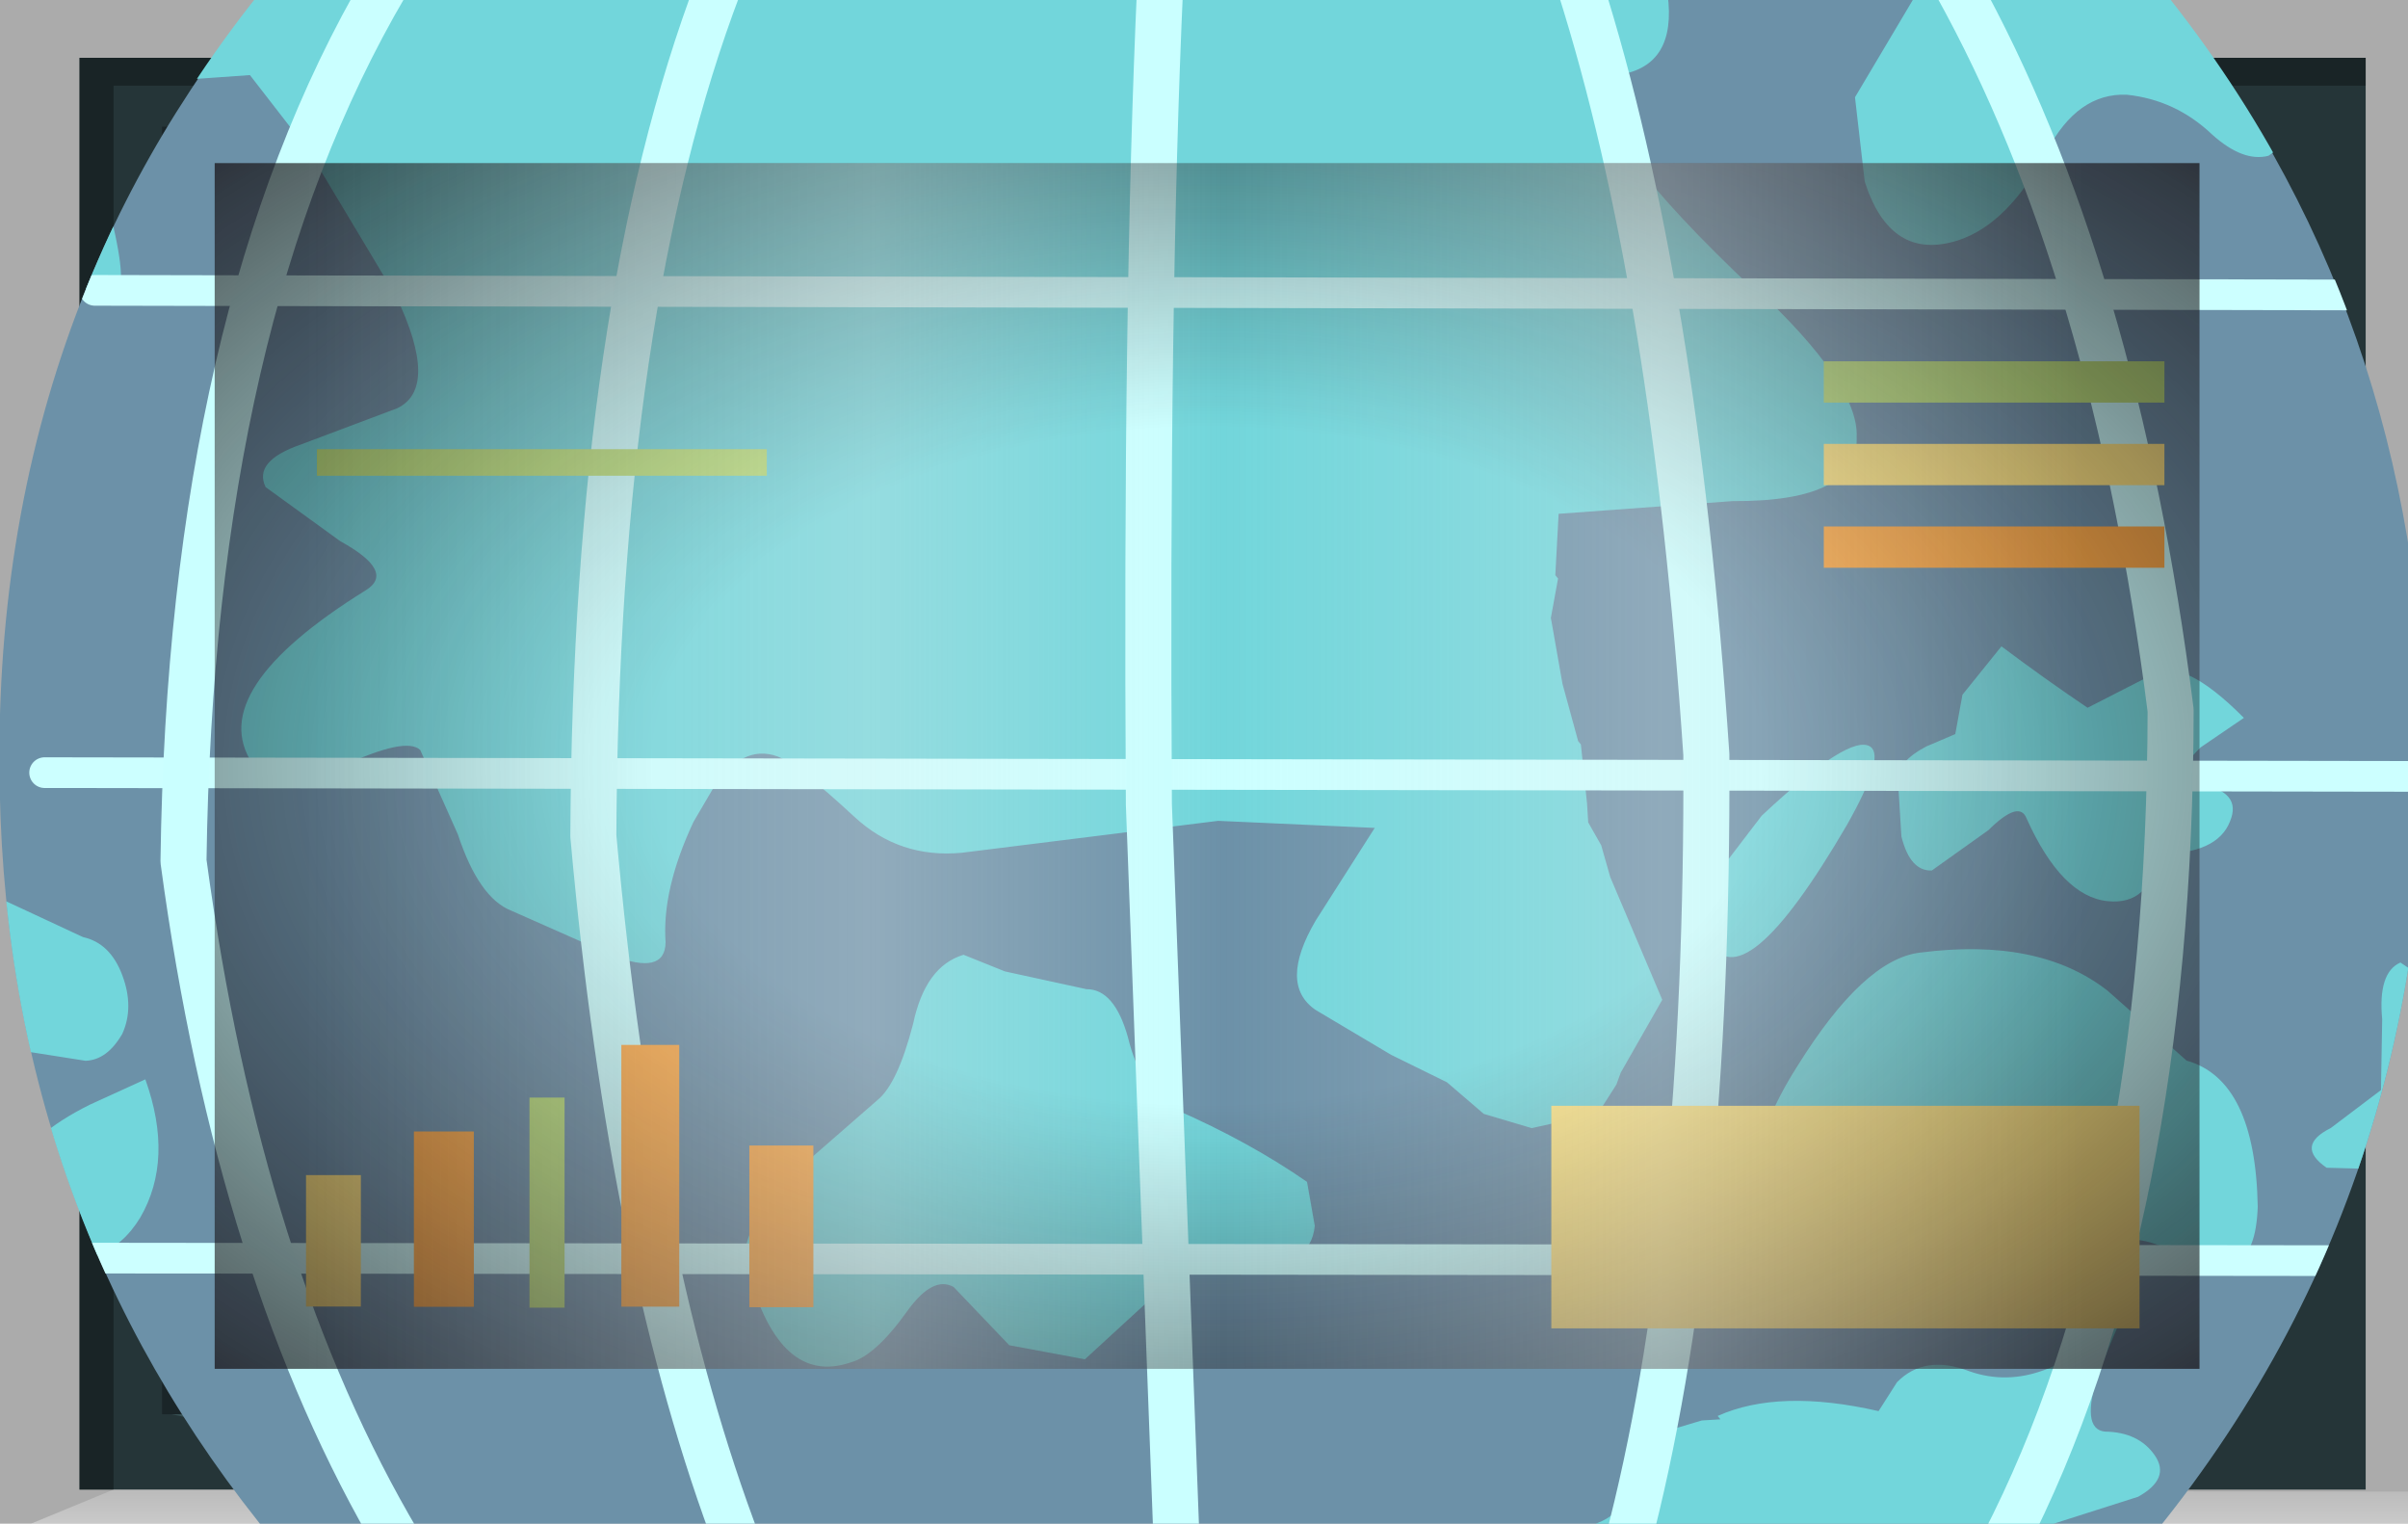 <?xml version="1.0" encoding="UTF-8" standalone="no"?>
<svg xmlns:xlink="http://www.w3.org/1999/xlink" height="73.8px" width="116.65px" xmlns="http://www.w3.org/2000/svg">
  <g transform="matrix(1.0, 0.0, 0.0, 1.0, 0.0, 0.0)">
    <use height="73.8" transform="matrix(1.0, 0.0, 0.0, 1.0, 0.0, 0.0)" width="116.65" xlink:href="#shape0"/>
    <clipPath id="clipPath0" transform="matrix(1.0, 0.0, 0.0, 1.0, 0.0, 0.0)">
      <use height="58.4" transform="matrix(1.0, 0.0, 0.0, 1.0, 10.4, 7.9)" width="96.15" xlink:href="#shape1"/>
    </clipPath>
    <g clip-path="url(#clipPath0)">
      <use height="29.45" transform="matrix(2.957, 0.308, -0.308, 2.957, 0.994, -13.064)" width="42.45" xlink:href="#shape2"/>
      <clipPath id="clipPath1" transform="">
        <use height="40.2" transform="matrix(2.957, 0.308, -0.308, 2.957, 6.382, -28.942)" width="39.55" xlink:href="#shape3"/>
      </clipPath>
    </g>
    <g clip-path="url(#clipPath1)">
      <use height="29.4" transform="matrix(2.957, 0.308, -0.308, 2.957, 1.086, -13.951)" width="42.2" xlink:href="#shape4"/>
    </g>
    <use height="2.0" transform="matrix(1.727, 0.0, 0.0, 5.39, 75.15, 53.56)" width="16.5" xlink:href="#shape5"/>
    <use height="2.0" transform="matrix(1.321, 0.0, 0.0, 0.643, 15.35, 21.757)" width="16.5" xlink:href="#shape6"/>
    <use height="2.0" transform="matrix(0.103, 0.0, 0.0, 5.088, 25.65, 53.162)" width="16.5" xlink:href="#shape6"/>
    <use height="2.0" transform="matrix(0.176, 0.0, 0.0, 4.246, 20.05, 54.804)" width="16.5" xlink:href="#shape7"/>
    <use height="2.0" transform="matrix(0.161, 0.0, 0.0, 3.183, 14.825, 56.917)" width="16.5" xlink:href="#shape5"/>
    <use height="2.0" transform="matrix(0.17, 0.0, 0.0, 6.339, 30.1, 50.611)" width="16.5" xlink:href="#shape7"/>
    <use height="2.0" transform="matrix(0.188, 0.0, 0.0, 3.916, 36.3, 55.484)" width="16.5" xlink:href="#shape7"/>
    <use height="2.0" transform="matrix(1.0, 0.0, 0.0, 1.0, 88.35, 17.5)" width="16.5" xlink:href="#shape6"/>
    <use height="2.0" transform="matrix(1.0, 0.0, 0.0, 1.0, 88.35, 21.5)" width="16.5" xlink:href="#shape5"/>
    <use height="2.0" transform="matrix(1.0, 0.0, 0.0, 1.0, 88.35, 25.5)" width="16.5" xlink:href="#shape7"/>
    <use height="58.4" transform="matrix(1.0, 0.0, 0.0, 1.0, 10.4, 7.9)" width="96.15" xlink:href="#shape8"/>
    <use height="0.0" id="price_tag_pt" transform="matrix(1.0, 0.0, 0.0, 1.0, 58.3, 83.45)" width="0.0" xlink:href="#sprite0"/>
  </g>
  <defs>
    <g id="shape0" transform="matrix(1.0, 0.0, 0.0, 1.0, 58.3, 36.9)">
      <path d="M58.35 -36.9 L58.35 36.9 -58.3 36.9 -58.3 -36.9 58.35 -36.9" fill="url(#gradient0)" fill-rule="evenodd" stroke="none"/>
      <path d="M-47.9 -29.0 L-47.9 29.4 48.25 29.4 48.25 -29.0 -47.9 -29.0 M-54.45 35.25 L-54.45 -34.1 56.3 -34.1 56.3 35.25 -54.45 35.25" fill="#253538" fill-rule="evenodd" stroke="none"/>
      <path d="M58.35 35.35 L58.35 36.9 -56.8 36.9 -52.8 35.25 58.35 35.35" fill="url(#gradient1)" fill-rule="evenodd" stroke="none"/>
      <path d="M-54.45 35.25 L-54.45 -34.1 56.3 -34.1 56.3 -32.75 -52.8 -32.75 -52.8 35.25 -54.45 35.25" fill="url(#gradient2)" fill-rule="evenodd" stroke="none"/>
      <path d="M-50.45 31.5 L48.25 31.5 48.7 32.6 -45.3 32.6 -50.45 31.5" fill="#385154" fill-rule="evenodd" stroke="none"/>
      <path d="M49.2 -30.75 L49.2 32.25 48.25 32.25 48.25 -30.75 49.2 -30.75" fill="#385154" fill-rule="evenodd" stroke="none"/>
      <path d="M-50.45 31.5 L-47.3 29.25 48.25 29.4 48.25 31.5 -50.45 31.5" fill="#1f2b2d" fill-rule="evenodd" stroke="none"/>
      <path d="M-47.9 -29.0 L-50.45 -30.75 48.25 -30.75 48.25 -29.0 -47.9 -29.0" fill="#111719" fill-rule="evenodd" stroke="none"/>
      <path d="M-47.9 -29.0 L-47.9 29.4 48.25 29.4 48.25 31.6 -50.45 31.6 -50.45 -30.75 48.25 -30.75 48.25 -29.0 -47.9 -29.0" fill="#1a2528" fill-rule="evenodd" stroke="none"/>
      <path d="M-47.9 -29.0 L48.25 -29.0 48.25 29.4 -47.9 29.4 -47.9 -29.0" fill="#6c91a8" fill-rule="evenodd" stroke="none"/>
    </g>
    <linearGradient gradientTransform="matrix(0.071, 0.0, 0.0, -0.071, 0.05, 0.0)" gradientUnits="userSpaceOnUse" id="gradient0" spreadMethod="pad" x1="-819.2" x2="819.2">
      <stop offset="0.086" stop-color="#000000" stop-opacity="0.329"/>
      <stop offset="0.227" stop-color="#000000" stop-opacity="0.329"/>
    </linearGradient>
    <linearGradient gradientTransform="matrix(0.0, -0.003, -0.003, 0.0, 0.75, 35.9)" gradientUnits="userSpaceOnUse" id="gradient1" spreadMethod="pad" x1="-819.2" x2="819.2">
      <stop offset="0.0" stop-color="#ffffff" stop-opacity="0.514"/>
      <stop offset="0.655" stop-color="#ffffff" stop-opacity="0.176"/>
    </linearGradient>
    <linearGradient gradientTransform="matrix(0.068, 0.0, 0.0, -0.068, 0.9, 0.6)" gradientUnits="userSpaceOnUse" id="gradient2" spreadMethod="pad" x1="-819.2" x2="819.2">
      <stop offset="0.086" stop-color="#000000" stop-opacity="0.329"/>
      <stop offset="0.227" stop-color="#000000" stop-opacity="0.329"/>
    </linearGradient>
    <g id="shape1" transform="matrix(1.0, 0.0, 0.0, 1.0, 47.9, 29.0)">
      <path d="M-47.9 -29.0 L48.25 -29.0 48.25 29.4 -47.9 29.4 -47.9 -29.0" fill="url(#gradient3)" fill-rule="evenodd" stroke="none"/>
    </g>
    <radialGradient cx="0" cy="0" gradientTransform="matrix(0.095, 0.0, 0.0, -0.058, 0.2, 0.2)" gradientUnits="userSpaceOnUse" id="gradient3" r="819.2" spreadMethod="pad">
      <stop offset="0.345" stop-color="#130c0e" stop-opacity="0.0"/>
      <stop offset="0.847" stop-color="#130c0e" stop-opacity="0.651"/>
      <stop offset="1.0" stop-color="#130c0e" stop-opacity="0.949"/>
    </radialGradient>
    <g id="shape2" transform="matrix(1.0, 0.0, 0.0, 1.0, 21.6, 15.8)">
      <path d="M18.25 -15.8 L20.85 9.5 -19.0 13.65 -21.6 -11.65 18.25 -15.8" fill="url(#gradient4)" fill-rule="evenodd" stroke="none"/>
    </g>
    <radialGradient cx="0" cy="0" gradientTransform="matrix(-0.041, 0.0, 0.0, -0.043, 0.0, 0.0)" gradientUnits="userSpaceOnUse" id="gradient4" r="819.2" spreadMethod="pad">
      <stop offset="0.0" stop-color="#caffff" stop-opacity="0.847"/>
      <stop offset="0.267" stop-color="#bef0f0" stop-opacity="0.4"/>
      <stop offset="0.592" stop-color="#b7e6e6" stop-opacity="0.094"/>
      <stop offset="1.0" stop-color="#b4e3e3" stop-opacity="0.0"/>
    </radialGradient>
    <g id="shape3" transform="matrix(1.0, 0.0, 0.0, 1.0, 20.35, 21.3)">
      <path d="M19.1 -3.3 Q19.95 5.0 14.85 11.45 9.75 17.95 1.6 18.8 -6.55 19.65 -12.95 14.45 -19.35 9.2 -20.2 0.95 -21.1 -7.35 -15.95 -13.8 -10.85 -20.3 -2.7 -21.15 5.45 -22.05 11.8 -16.8 18.2 -11.6 19.1 -3.3" fill="#6c91a8" fill-rule="evenodd" stroke="none"/>
    </g>
    <g id="shape4" transform="matrix(1.0, 0.0, 0.0, 1.0, 21.6, 16.1)">
      <path d="M19.1 -3.3 Q19.85 4.05 15.95 10.0 L-14.4 13.15 Q-19.45 8.2 -20.2 0.95 -21.0 -6.3 -17.15 -12.1 L13.45 -15.3 Q18.3 -10.45 19.1 -3.3" fill="#6c91a8" fill-rule="evenodd" stroke="none"/>
      <path d="M5.0 -12.95 L4.55 -12.8 Q4.5 -11.9 7.45 -9.65 L7.45 -9.7 Q9.3 -8.3 9.35 -7.45 9.5 -6.4 7.45 -6.2 L4.65 -5.7 4.7 -4.7 4.75 -4.65 4.7 -4.0 5.0 -2.95 5.35 -2.05 5.4 -2.0 5.6 -1.05 5.65 -0.75 5.9 -0.4 6.1 0.1 7.15 2.0 6.6 3.25 6.55 3.45 6.35 3.85 6.15 4.0 5.25 4.3 4.45 4.15 3.8 3.7 2.85 3.35 1.55 2.75 Q0.9 2.4 1.4 1.3 L2.2 -0.3 -0.35 -0.15 -4.45 0.8 Q-5.45 1.0 -6.25 0.4 -7.25 -0.35 -7.6 -0.45 -8.2 -0.6 -8.6 0.2 L-8.85 0.75 Q-9.25 1.9 -9.1 2.75 -9.05 3.3 -9.95 3.05 L-11.65 2.5 Q-12.2 2.35 -12.65 1.35 L-13.4 0.05 Q-13.65 -0.15 -14.65 0.45 L-16.1 0.55 Q-17.0 -0.55 -14.55 -2.45 -14.1 -2.8 -15.05 -3.2 L-16.35 -3.95 Q-16.6 -4.35 -15.85 -4.7 L-14.35 -5.45 Q-13.7 -5.85 -14.55 -7.25 L-16.2 -9.45 -17.3 -10.6 -19.0 -10.3 Q-20.0 -9.85 -19.45 -8.45 -18.9 -7.0 -19.1 -6.9 -19.6 -6.65 -21.0 -7.45 L-21.2 -7.55 -21.6 -11.45 -21.6 -11.65 5.5 -14.45 Q5.85 -13.25 5.0 -12.95 M13.15 -13.45 Q12.35 -13.4 11.95 -12.4 11.45 -11.15 10.65 -10.8 9.6 -10.35 9.05 -11.6 L8.75 -12.95 9.65 -14.9 18.25 -15.8 18.4 -14.2 18.25 -14.35 Q17.65 -14.6 16.85 -13.85 L15.55 -12.7 Q15.15 -12.55 14.6 -12.95 13.95 -13.45 13.15 -13.45 M17.8 -13.05 L18.4 -13.95 18.8 -10.0 Q17.55 -10.75 17.15 -11.45 16.8 -12.0 17.8 -13.05 M8.45 -1.15 Q9.75 -2.65 10.1 -2.45 10.35 -2.3 9.85 -1.15 8.45 1.95 7.8 0.95 7.95 1.15 7.9 -0.25 L8.45 -1.15 M-18.8 8.95 L-19.15 8.6 Q-19.45 8.1 -19.25 7.55 -19.1 6.95 -18.15 6.35 L-17.3 5.85 Q-16.7 7.1 -17.15 8.1 -17.6 9.05 -18.8 8.95 M-19.85 5.75 L-20.1 3.1 -20.0 3.15 -18.55 3.65 Q-18.1 3.7 -17.85 4.2 -17.6 4.7 -17.75 5.15 -17.95 5.6 -18.3 5.65 L-19.25 5.6 -19.85 5.75 M1.9 6.25 Q1.9 6.95 1.0 6.8 0.2 6.7 -0.45 7.5 L-1.6 8.8 -2.85 8.7 -3.85 7.85 Q-4.2 7.7 -4.55 8.3 -5.0 9.1 -5.4 9.25 -6.5 9.75 -7.2 7.95 -7.5 7.45 -6.75 6.4 L-5.4 4.95 Q-5.1 4.65 -4.95 3.65 -4.85 2.7 -4.25 2.45 L-3.55 2.65 -2.2 2.8 Q-1.75 2.75 -1.45 3.5 -1.15 4.35 -0.55 4.6 0.7 5.0 1.7 5.55 L1.9 6.25 M14.85 7.3 Q14.65 8.25 15.05 8.25 15.6 8.2 15.9 8.55 16.2 8.9 15.7 9.25 L14.1 9.95 13.55 10.25 6.45 11.0 6.65 10.7 Q7.4 10.55 7.5 9.8 7.4 9.25 7.9 9.0 L8.5 8.75 8.8 8.7 8.75 8.65 Q9.7 8.1 11.35 8.3 L11.6 7.8 Q12.0 7.3 12.75 7.5 14.0 7.8 15.15 6.3 L14.85 7.3 M16.9 5.25 L15.65 5.15 Q14.95 4.95 14.7 5.4 L14.6 5.9 Q13.25 5.4 12.45 5.25 12.3 5.2 11.25 5.95 10.35 6.6 9.5 5.8 8.45 4.85 9.45 2.85 10.35 1.0 11.25 0.8 13.15 0.35 14.35 1.1 L15.75 2.1 Q16.9 2.3 17.15 4.35 17.2 5.1 16.9 5.25 M19.05 0.15 L19.9 0.6 20.2 3.25 19.5 3.5 18.2 3.6 Q17.65 3.3 18.2 2.95 L18.95 2.25 18.85 1.1 Q18.7 0.35 19.05 0.15 M13.55 -3.45 L14.55 -4.1 Q15.0 -4.45 16.1 -3.55 L15.45 -3.0 Q14.95 -2.4 15.5 -2.4 16.2 -2.35 16.05 -1.85 15.9 -1.3 14.95 -1.2 14.9 -0.35 14.2 -0.35 13.45 -0.35 12.75 -1.55 12.6 -1.85 12.15 -1.3 L11.3 -0.55 Q10.95 -0.5 10.75 -1.05 L10.6 -1.95 Q10.55 -2.25 11.0 -2.55 L11.45 -2.8 11.5 -3.45 12.05 -4.3 Q12.8 -3.85 13.55 -3.45" fill="#72d6db" fill-rule="evenodd" stroke="none"/>
      <path d="M-19.45 1.05 L19.55 -2.95 M-19.45 9.0 L20.35 4.9 M-19.45 -6.85 L18.75 -10.75" fill="none" stroke="#ccffff" stroke-linecap="round" stroke-linejoin="round" stroke-width="0.5"/>
      <path d="M9.9 -15.3 L10.2 -14.95 Q13.25 -10.6 14.9 -3.55 15.75 4.75 13.6 10.25" fill="none" stroke="#caffff" stroke-linecap="round" stroke-linejoin="round" stroke-width="0.75"/>
      <path d="M13.95 -15.75 L14.25 -15.35 Q17.45 -11.75 19.25 -6.05 M19.85 -0.15 Q19.7 5.65 17.35 9.85" fill="none" stroke="#caffff" stroke-linecap="round" stroke-linejoin="round" stroke-width="0.75"/>
      <path d="M-15.05 -12.7 L-15.25 -12.3 Q-17.85 -6.6 -17.05 2.25 -15.45 8.85 -12.4 12.95" fill="none" stroke="#caffff" stroke-linecap="round" stroke-linejoin="round" stroke-width="0.75"/>
      <path d="M-9.75 -13.25 L-9.85 -12.85 Q-11.3 -7.4 -10.45 1.15 -9.1 8.05 -6.9 12.4" fill="none" stroke="#caffff" stroke-linecap="round" stroke-linejoin="round" stroke-width="0.75"/>
      <path d="M-2.7 -13.6 Q-2.4 -8.45 -1.5 -0.3 L0.2 11.65" fill="none" stroke="#caffff" stroke-linecap="round" stroke-linejoin="round" stroke-width="0.75"/>
      <path d="M4.1 -14.3 Q6.15 -9.6 7.45 -2.05 8.3 5.75 7.5 10.9" fill="none" stroke="#caffff" stroke-linecap="round" stroke-linejoin="round" stroke-width="0.75"/>
    </g>
    <g id="shape5" transform="matrix(1.0, 0.0, 0.0, 1.0, 8.25, 1.0)">
      <path d="M-8.25 -1.0 L8.25 -1.0 8.25 1.0 -8.25 1.0 -8.25 -1.0" fill="#ffe783" fill-rule="evenodd" stroke="none"/>
    </g>
    <g id="shape6" transform="matrix(1.0, 0.0, 0.0, 1.0, 8.25, 1.0)">
      <path d="M-8.25 -1.0 L8.25 -1.0 8.25 1.0 -8.25 1.0 -8.25 -1.0" fill="#b9e07c" fill-rule="evenodd" stroke="none"/>
    </g>
    <g id="shape7" transform="matrix(1.0, 0.0, 0.0, 1.0, 8.25, 1.0)">
      <path d="M-8.25 -1.0 L8.25 -1.0 8.25 1.0 -8.25 1.0 -8.25 -1.0" fill="#ffac48" fill-rule="evenodd" stroke="none"/>
    </g>
    <g id="shape8" transform="matrix(1.0, 0.0, 0.0, 1.0, 47.9, 29.0)">
      <path d="M-47.9 -29.0 L48.25 -29.0 48.25 29.4 -47.9 29.4 -47.9 -29.0" fill="url(#gradient5)" fill-rule="evenodd" stroke="none"/>
      <path d="M-47.9 -29.0 L48.25 -29.0 48.25 29.4 -47.9 29.4 -47.9 -29.0" fill="url(#gradient6)" fill-rule="evenodd" stroke="none"/>
    </g>
    <radialGradient cx="0" cy="0" gradientTransform="matrix(0.095, 0.0, 0.0, -0.058, 0.2, 0.2)" gradientUnits="userSpaceOnUse" id="gradient5" r="819.2" spreadMethod="pad">
      <stop offset="0.345" stop-color="#130c0e" stop-opacity="0.0"/>
      <stop offset="0.847" stop-color="#130c0e" stop-opacity="0.651"/>
      <stop offset="1.0" stop-color="#130c0e" stop-opacity="0.949"/>
    </radialGradient>
    <linearGradient gradientTransform="matrix(0.055, 0.0, 0.0, -0.055, 1.5, 0.2)" gradientUnits="userSpaceOnUse" id="gradient6" spreadMethod="pad" x1="-819.2" x2="819.2">
      <stop offset="0.0" stop-color="#e1e1e1" stop-opacity="0.0"/>
      <stop offset="0.306" stop-color="#ededed" stop-opacity="0.286"/>
      <stop offset="0.494" stop-color="#eaeaea" stop-opacity="0.0"/>
      <stop offset="0.729" stop-color="#ededed" stop-opacity="0.278"/>
      <stop offset="0.957" stop-color="#e1e1e1" stop-opacity="0.0"/>
    </linearGradient>
  </defs>
</svg>
